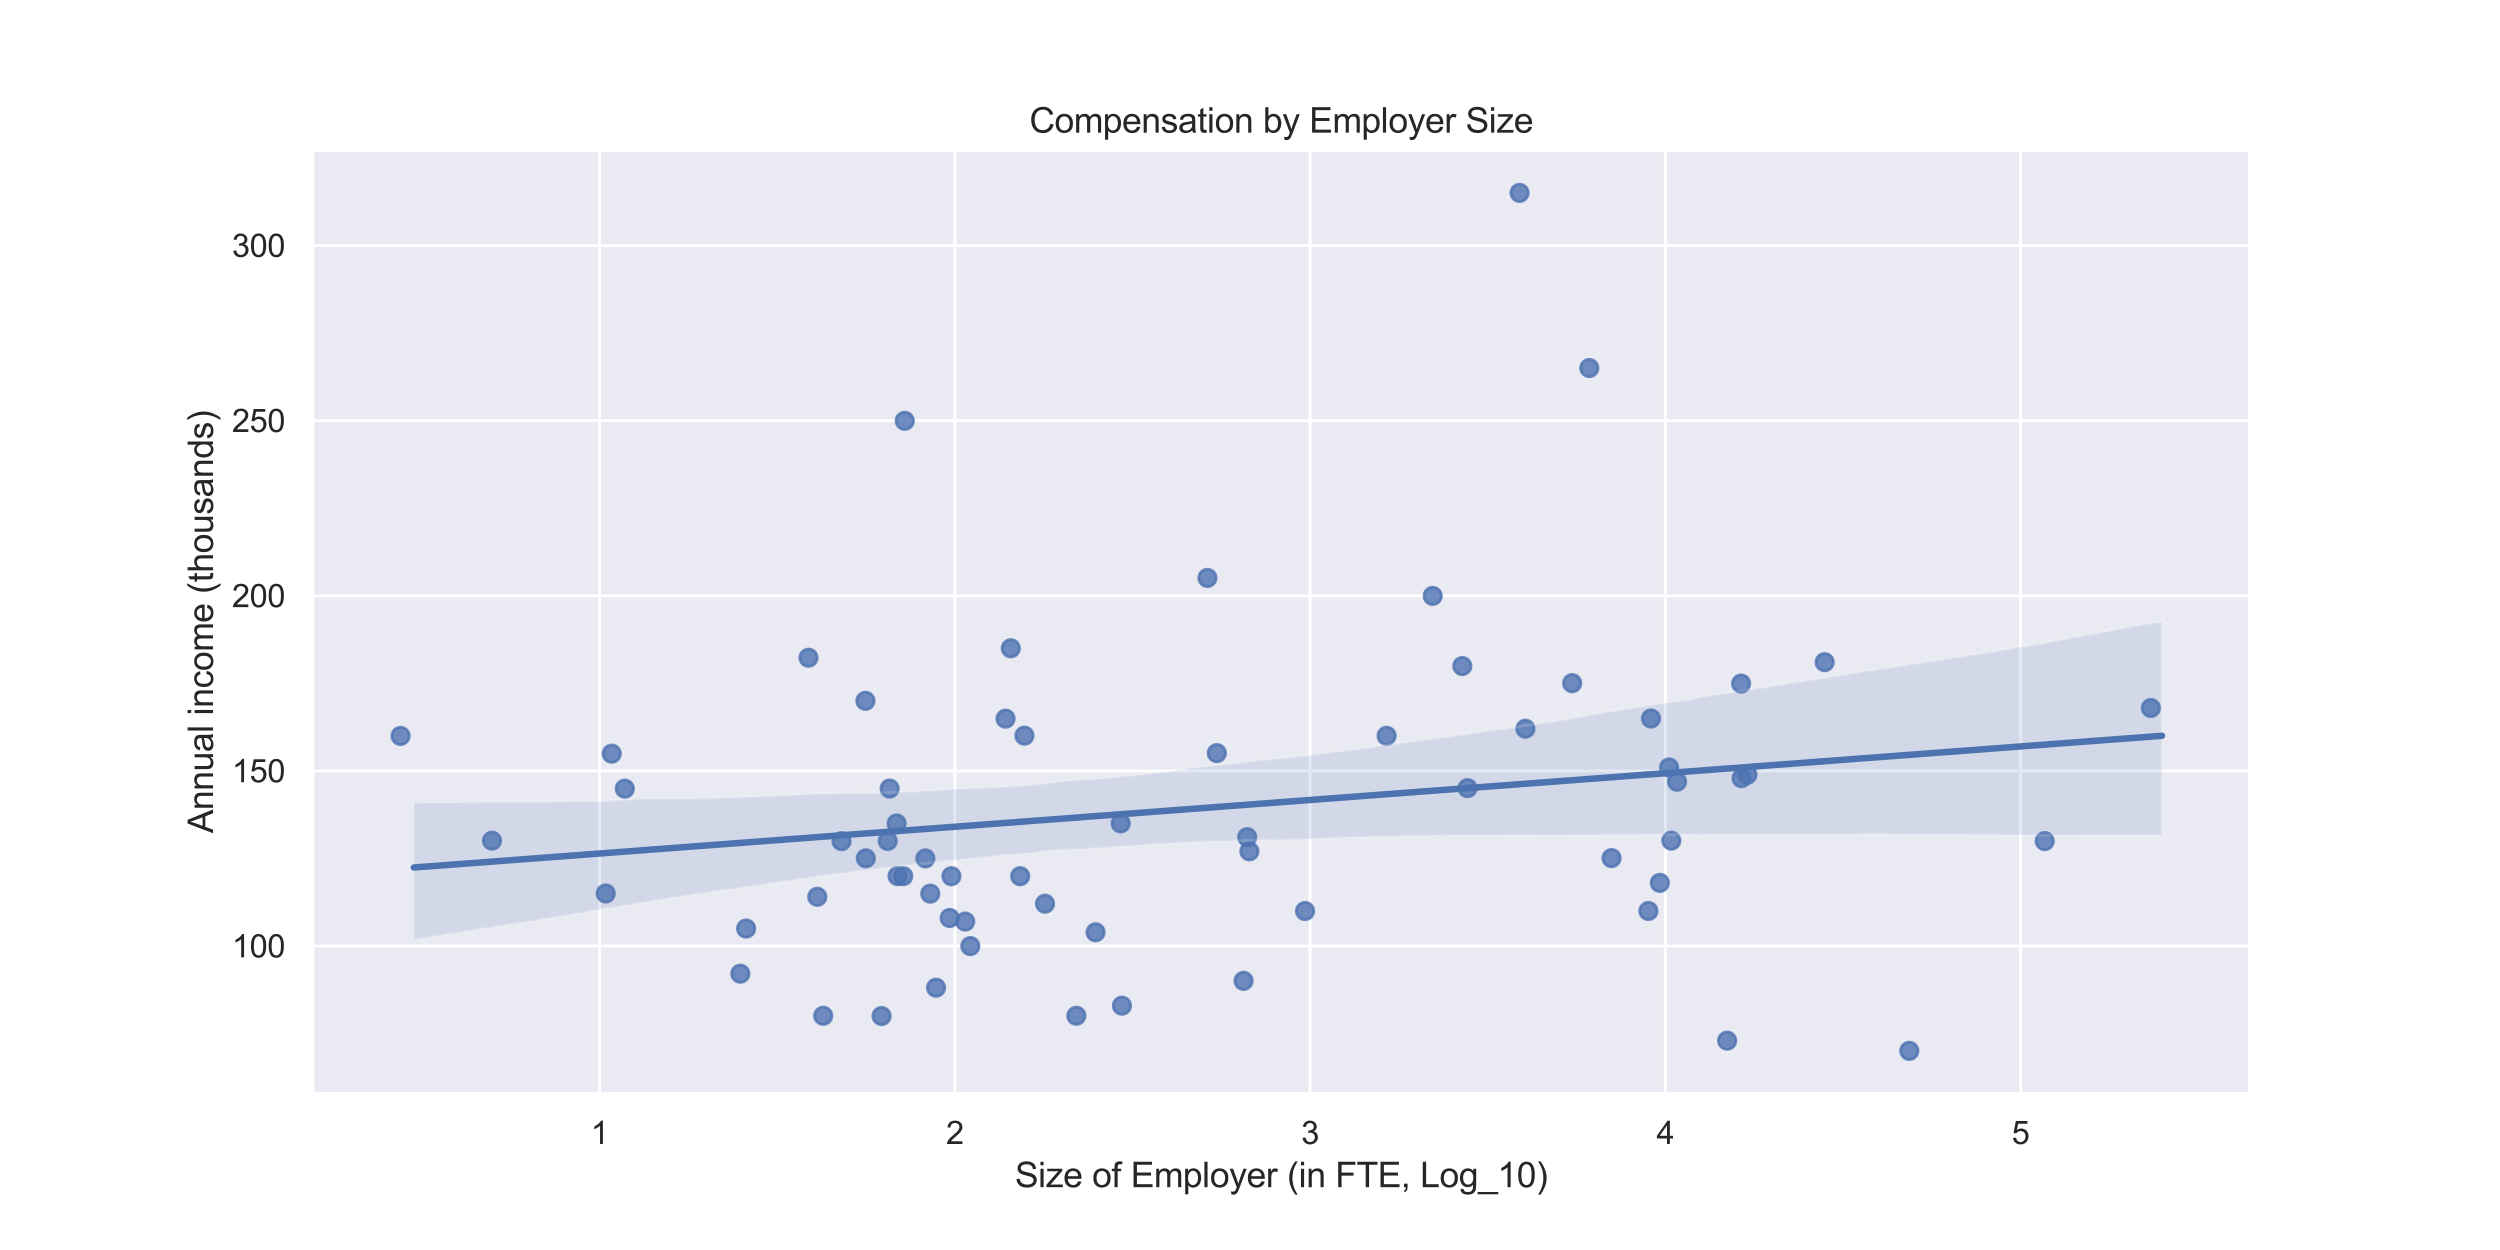 <?xml version="1.0" encoding="utf-8" standalone="no"?>
<!DOCTYPE svg PUBLIC "-//W3C//DTD SVG 1.1//EN"
  "http://www.w3.org/Graphics/SVG/1.1/DTD/svg11.dtd">
<svg height="432pt" version="1.1" viewBox="0 0 864 432" width="864pt" xmlns="http://www.w3.org/2000/svg" xmlns:xlink="http://www.w3.org/1999/xlink">
 <defs>
  <style type="text/css">*{stroke-linecap:butt;stroke-linejoin:round;}</style>
 </defs>
 <g id="figure_1">
  <g id="patch_1">
   <path d="M 0 432 
L 864 432 
L 864 0 
L 0 0 
z
" style="fill:#ffffff;"/>
  </g>
  <g id="axes_1">
   <g id="patch_2">
    <path d="M 108 378 
L 777.6 378 
L 777.6 51.84 
L 108 51.84 
z
" style="fill:#eaeaf2;"/>
   </g>
   <g id="matplotlib.axis_1">
    <g id="xtick_1">
     <g id="line2d_1">
      <path clip-path="url(#pced928912f)" d="M 207.221 378 
L 207.221 51.84 
" style="fill:none;stroke:#ffffff;stroke-linecap:round;"/>
     </g>
     <g id="text_1">
      <!-- 1 -->
      <g style="fill:#262626;" transform="translate(204.162 395.374)scale(0.11 -0.11)">
       <defs>
        <path d="M 2384 0 
L 1822 0 
L 1822 3584 
Q 1619 3391 1289 3197 
Q 959 3003 697 2906 
L 697 3450 
Q 1169 3672 1522 3987 
Q 1875 4303 2022 4600 
L 2384 4600 
L 2384 0 
z
" id="ArialMT-31" transform="scale(0.016)"/>
       </defs>
       <use xlink:href="#ArialMT-31"/>
      </g>
     </g>
    </g>
    <g id="xtick_2">
     <g id="line2d_2">
      <path clip-path="url(#pced928912f)" d="M 329.993 378 
L 329.993 51.84 
" style="fill:none;stroke:#ffffff;stroke-linecap:round;"/>
     </g>
     <g id="text_2">
      <!-- 2 -->
      <g style="fill:#262626;" transform="translate(326.934 395.374)scale(0.11 -0.11)">
       <defs>
        <path d="M 3222 541 
L 3222 0 
L 194 0 
Q 188 203 259 391 
Q 375 700 629 1000 
Q 884 1300 1366 1694 
Q 2113 2306 2375 2664 
Q 2638 3022 2638 3341 
Q 2638 3675 2398 3904 
Q 2159 4134 1775 4134 
Q 1369 4134 1125 3890 
Q 881 3647 878 3216 
L 300 3275 
Q 359 3922 746 4261 
Q 1134 4600 1788 4600 
Q 2447 4600 2831 4234 
Q 3216 3869 3216 3328 
Q 3216 3053 3103 2787 
Q 2991 2522 2730 2228 
Q 2469 1934 1863 1422 
Q 1356 997 1212 845 
Q 1069 694 975 541 
L 3222 541 
z
" id="ArialMT-32" transform="scale(0.016)"/>
       </defs>
       <use xlink:href="#ArialMT-32"/>
      </g>
     </g>
    </g>
    <g id="xtick_3">
     <g id="line2d_3">
      <path clip-path="url(#pced928912f)" d="M 452.764 378 
L 452.764 51.84 
" style="fill:none;stroke:#ffffff;stroke-linecap:round;"/>
     </g>
     <g id="text_3">
      <!-- 3 -->
      <g style="fill:#262626;" transform="translate(449.706 395.374)scale(0.11 -0.11)">
       <defs>
        <path d="M 269 1209 
L 831 1284 
Q 928 806 1161 595 
Q 1394 384 1728 384 
Q 2125 384 2398 659 
Q 2672 934 2672 1341 
Q 2672 1728 2419 1979 
Q 2166 2231 1775 2231 
Q 1616 2231 1378 2169 
L 1441 2663 
Q 1497 2656 1531 2656 
Q 1891 2656 2178 2843 
Q 2466 3031 2466 3422 
Q 2466 3731 2256 3934 
Q 2047 4138 1716 4138 
Q 1388 4138 1169 3931 
Q 950 3725 888 3313 
L 325 3413 
Q 428 3978 793 4289 
Q 1159 4600 1703 4600 
Q 2078 4600 2393 4439 
Q 2709 4278 2876 4000 
Q 3044 3722 3044 3409 
Q 3044 3113 2884 2869 
Q 2725 2625 2413 2481 
Q 2819 2388 3044 2092 
Q 3269 1797 3269 1353 
Q 3269 753 2831 336 
Q 2394 -81 1725 -81 
Q 1122 -81 723 278 
Q 325 638 269 1209 
z
" id="ArialMT-33" transform="scale(0.016)"/>
       </defs>
       <use xlink:href="#ArialMT-33"/>
      </g>
     </g>
    </g>
    <g id="xtick_4">
     <g id="line2d_4">
      <path clip-path="url(#pced928912f)" d="M 575.536 378 
L 575.536 51.84 
" style="fill:none;stroke:#ffffff;stroke-linecap:round;"/>
     </g>
     <g id="text_4">
      <!-- 4 -->
      <g style="fill:#262626;" transform="translate(572.478 395.374)scale(0.11 -0.11)">
       <defs>
        <path d="M 2069 0 
L 2069 1097 
L 81 1097 
L 81 1613 
L 2172 4581 
L 2631 4581 
L 2631 1613 
L 3250 1613 
L 3250 1097 
L 2631 1097 
L 2631 0 
L 2069 0 
z
M 2069 1613 
L 2069 3678 
L 634 1613 
L 2069 1613 
z
" id="ArialMT-34" transform="scale(0.016)"/>
       </defs>
       <use xlink:href="#ArialMT-34"/>
      </g>
     </g>
    </g>
    <g id="xtick_5">
     <g id="line2d_5">
      <path clip-path="url(#pced928912f)" d="M 698.308 378 
L 698.308 51.84 
" style="fill:none;stroke:#ffffff;stroke-linecap:round;"/>
     </g>
     <g id="text_5">
      <!-- 5 -->
      <g style="fill:#262626;" transform="translate(695.249 395.374)scale(0.11 -0.11)">
       <defs>
        <path d="M 266 1200 
L 856 1250 
Q 922 819 1161 601 
Q 1400 384 1738 384 
Q 2144 384 2425 690 
Q 2706 997 2706 1503 
Q 2706 1984 2436 2262 
Q 2166 2541 1728 2541 
Q 1456 2541 1237 2417 
Q 1019 2294 894 2097 
L 366 2166 
L 809 4519 
L 3088 4519 
L 3088 3981 
L 1259 3981 
L 1013 2750 
Q 1425 3038 1878 3038 
Q 2478 3038 2890 2622 
Q 3303 2206 3303 1553 
Q 3303 931 2941 478 
Q 2500 -78 1738 -78 
Q 1113 -78 717 272 
Q 322 622 266 1200 
z
" id="ArialMT-35" transform="scale(0.016)"/>
       </defs>
       <use xlink:href="#ArialMT-35"/>
      </g>
     </g>
    </g>
    <g id="text_6">
     <!-- Size of Employer (in FTE, Log_10) -->
     <g style="fill:#262626;" transform="translate(350.767 410.295)scale(0.12 -0.12)">
      <defs>
       <path d="M 288 1472 
L 859 1522 
Q 900 1178 1048 958 
Q 1197 738 1509 602 
Q 1822 466 2213 466 
Q 2559 466 2825 569 
Q 3091 672 3220 851 
Q 3350 1031 3350 1244 
Q 3350 1459 3225 1620 
Q 3100 1781 2813 1891 
Q 2628 1963 1997 2114 
Q 1366 2266 1113 2400 
Q 784 2572 623 2826 
Q 463 3081 463 3397 
Q 463 3744 659 4045 
Q 856 4347 1234 4503 
Q 1613 4659 2075 4659 
Q 2584 4659 2973 4495 
Q 3363 4331 3572 4012 
Q 3781 3694 3797 3291 
L 3216 3247 
Q 3169 3681 2898 3903 
Q 2628 4125 2100 4125 
Q 1550 4125 1298 3923 
Q 1047 3722 1047 3438 
Q 1047 3191 1225 3031 
Q 1400 2872 2139 2705 
Q 2878 2538 3153 2413 
Q 3553 2228 3743 1945 
Q 3934 1663 3934 1294 
Q 3934 928 3725 604 
Q 3516 281 3123 101 
Q 2731 -78 2241 -78 
Q 1619 -78 1198 103 
Q 778 284 539 648 
Q 300 1013 288 1472 
z
" id="ArialMT-53" transform="scale(0.016)"/>
       <path d="M 425 3934 
L 425 4581 
L 988 4581 
L 988 3934 
L 425 3934 
z
M 425 0 
L 425 3319 
L 988 3319 
L 988 0 
L 425 0 
z
" id="ArialMT-69" transform="scale(0.016)"/>
       <path d="M 125 0 
L 125 456 
L 2238 2881 
Q 1878 2863 1603 2863 
L 250 2863 
L 250 3319 
L 2963 3319 
L 2963 2947 
L 1166 841 
L 819 456 
Q 1197 484 1528 484 
L 3063 484 
L 3063 0 
L 125 0 
z
" id="ArialMT-7a" transform="scale(0.016)"/>
       <path d="M 2694 1069 
L 3275 997 
Q 3138 488 2766 206 
Q 2394 -75 1816 -75 
Q 1088 -75 661 373 
Q 234 822 234 1631 
Q 234 2469 665 2931 
Q 1097 3394 1784 3394 
Q 2450 3394 2872 2941 
Q 3294 2488 3294 1666 
Q 3294 1616 3291 1516 
L 816 1516 
Q 847 969 1125 678 
Q 1403 388 1819 388 
Q 2128 388 2347 550 
Q 2566 713 2694 1069 
z
M 847 1978 
L 2700 1978 
Q 2663 2397 2488 2606 
Q 2219 2931 1791 2931 
Q 1403 2931 1139 2672 
Q 875 2413 847 1978 
z
" id="ArialMT-65" transform="scale(0.016)"/>
       <path id="ArialMT-20" transform="scale(0.016)"/>
       <path d="M 213 1659 
Q 213 2581 725 3025 
Q 1153 3394 1769 3394 
Q 2453 3394 2887 2945 
Q 3322 2497 3322 1706 
Q 3322 1066 3130 698 
Q 2938 331 2570 128 
Q 2203 -75 1769 -75 
Q 1072 -75 642 372 
Q 213 819 213 1659 
z
M 791 1659 
Q 791 1022 1069 705 
Q 1347 388 1769 388 
Q 2188 388 2466 706 
Q 2744 1025 2744 1678 
Q 2744 2294 2464 2611 
Q 2184 2928 1769 2928 
Q 1347 2928 1069 2612 
Q 791 2297 791 1659 
z
" id="ArialMT-6f" transform="scale(0.016)"/>
       <path d="M 556 0 
L 556 2881 
L 59 2881 
L 59 3319 
L 556 3319 
L 556 3672 
Q 556 4006 616 4169 
Q 697 4388 901 4523 
Q 1106 4659 1475 4659 
Q 1713 4659 2000 4603 
L 1916 4113 
Q 1741 4144 1584 4144 
Q 1328 4144 1222 4034 
Q 1116 3925 1116 3625 
L 1116 3319 
L 1763 3319 
L 1763 2881 
L 1116 2881 
L 1116 0 
L 556 0 
z
" id="ArialMT-66" transform="scale(0.016)"/>
       <path d="M 506 0 
L 506 4581 
L 3819 4581 
L 3819 4041 
L 1113 4041 
L 1113 2638 
L 3647 2638 
L 3647 2100 
L 1113 2100 
L 1113 541 
L 3925 541 
L 3925 0 
L 506 0 
z
" id="ArialMT-45" transform="scale(0.016)"/>
       <path d="M 422 0 
L 422 3319 
L 925 3319 
L 925 2853 
Q 1081 3097 1340 3245 
Q 1600 3394 1931 3394 
Q 2300 3394 2536 3241 
Q 2772 3088 2869 2813 
Q 3263 3394 3894 3394 
Q 4388 3394 4653 3120 
Q 4919 2847 4919 2278 
L 4919 0 
L 4359 0 
L 4359 2091 
Q 4359 2428 4304 2576 
Q 4250 2725 4106 2815 
Q 3963 2906 3769 2906 
Q 3419 2906 3187 2673 
Q 2956 2441 2956 1928 
L 2956 0 
L 2394 0 
L 2394 2156 
Q 2394 2531 2256 2718 
Q 2119 2906 1806 2906 
Q 1569 2906 1367 2781 
Q 1166 2656 1075 2415 
Q 984 2175 984 1722 
L 984 0 
L 422 0 
z
" id="ArialMT-6d" transform="scale(0.016)"/>
       <path d="M 422 -1272 
L 422 3319 
L 934 3319 
L 934 2888 
Q 1116 3141 1344 3267 
Q 1572 3394 1897 3394 
Q 2322 3394 2647 3175 
Q 2972 2956 3137 2557 
Q 3303 2159 3303 1684 
Q 3303 1175 3120 767 
Q 2938 359 2589 142 
Q 2241 -75 1856 -75 
Q 1575 -75 1351 44 
Q 1128 163 984 344 
L 984 -1272 
L 422 -1272 
z
M 931 1641 
Q 931 1000 1190 694 
Q 1450 388 1819 388 
Q 2194 388 2461 705 
Q 2728 1022 2728 1688 
Q 2728 2322 2467 2637 
Q 2206 2953 1844 2953 
Q 1484 2953 1207 2617 
Q 931 2281 931 1641 
z
" id="ArialMT-70" transform="scale(0.016)"/>
       <path d="M 409 0 
L 409 4581 
L 972 4581 
L 972 0 
L 409 0 
z
" id="ArialMT-6c" transform="scale(0.016)"/>
       <path d="M 397 -1278 
L 334 -750 
Q 519 -800 656 -800 
Q 844 -800 956 -737 
Q 1069 -675 1141 -563 
Q 1194 -478 1313 -144 
Q 1328 -97 1363 -6 
L 103 3319 
L 709 3319 
L 1400 1397 
Q 1534 1031 1641 628 
Q 1738 1016 1872 1384 
L 2581 3319 
L 3144 3319 
L 1881 -56 
Q 1678 -603 1566 -809 
Q 1416 -1088 1222 -1217 
Q 1028 -1347 759 -1347 
Q 597 -1347 397 -1278 
z
" id="ArialMT-79" transform="scale(0.016)"/>
       <path d="M 416 0 
L 416 3319 
L 922 3319 
L 922 2816 
Q 1116 3169 1280 3281 
Q 1444 3394 1641 3394 
Q 1925 3394 2219 3213 
L 2025 2691 
Q 1819 2813 1613 2813 
Q 1428 2813 1281 2702 
Q 1134 2591 1072 2394 
Q 978 2094 978 1738 
L 978 0 
L 416 0 
z
" id="ArialMT-72" transform="scale(0.016)"/>
       <path d="M 1497 -1347 
Q 1031 -759 709 28 
Q 388 816 388 1659 
Q 388 2403 628 3084 
Q 909 3875 1497 4659 
L 1900 4659 
Q 1522 4009 1400 3731 
Q 1209 3300 1100 2831 
Q 966 2247 966 1656 
Q 966 153 1900 -1347 
L 1497 -1347 
z
" id="ArialMT-28" transform="scale(0.016)"/>
       <path d="M 422 0 
L 422 3319 
L 928 3319 
L 928 2847 
Q 1294 3394 1984 3394 
Q 2284 3394 2536 3286 
Q 2788 3178 2913 3003 
Q 3038 2828 3088 2588 
Q 3119 2431 3119 2041 
L 3119 0 
L 2556 0 
L 2556 2019 
Q 2556 2363 2490 2533 
Q 2425 2703 2258 2804 
Q 2091 2906 1866 2906 
Q 1506 2906 1245 2678 
Q 984 2450 984 1813 
L 984 0 
L 422 0 
z
" id="ArialMT-6e" transform="scale(0.016)"/>
       <path d="M 525 0 
L 525 4581 
L 3616 4581 
L 3616 4041 
L 1131 4041 
L 1131 2622 
L 3281 2622 
L 3281 2081 
L 1131 2081 
L 1131 0 
L 525 0 
z
" id="ArialMT-46" transform="scale(0.016)"/>
       <path d="M 1659 0 
L 1659 4041 
L 150 4041 
L 150 4581 
L 3781 4581 
L 3781 4041 
L 2266 4041 
L 2266 0 
L 1659 0 
z
" id="ArialMT-54" transform="scale(0.016)"/>
       <path d="M 569 0 
L 569 641 
L 1209 641 
L 1209 0 
Q 1209 -353 1084 -570 
Q 959 -788 688 -906 
L 531 -666 
Q 709 -588 793 -436 
Q 878 -284 888 0 
L 569 0 
z
" id="ArialMT-2c" transform="scale(0.016)"/>
       <path d="M 469 0 
L 469 4581 
L 1075 4581 
L 1075 541 
L 3331 541 
L 3331 0 
L 469 0 
z
" id="ArialMT-4c" transform="scale(0.016)"/>
       <path d="M 319 -275 
L 866 -356 
Q 900 -609 1056 -725 
Q 1266 -881 1628 -881 
Q 2019 -881 2231 -725 
Q 2444 -569 2519 -288 
Q 2563 -116 2559 434 
Q 2191 0 1641 0 
Q 956 0 581 494 
Q 206 988 206 1678 
Q 206 2153 378 2554 
Q 550 2956 876 3175 
Q 1203 3394 1644 3394 
Q 2231 3394 2613 2919 
L 2613 3319 
L 3131 3319 
L 3131 450 
Q 3131 -325 2973 -648 
Q 2816 -972 2473 -1159 
Q 2131 -1347 1631 -1347 
Q 1038 -1347 672 -1080 
Q 306 -813 319 -275 
z
M 784 1719 
Q 784 1066 1043 766 
Q 1303 466 1694 466 
Q 2081 466 2343 764 
Q 2606 1063 2606 1700 
Q 2606 2309 2336 2618 
Q 2066 2928 1684 2928 
Q 1309 2928 1046 2623 
Q 784 2319 784 1719 
z
" id="ArialMT-67" transform="scale(0.016)"/>
       <path d="M -97 -1272 
L -97 -866 
L 3631 -866 
L 3631 -1272 
L -97 -1272 
z
" id="ArialMT-5f" transform="scale(0.016)"/>
       <path d="M 266 2259 
Q 266 3072 433 3567 
Q 600 4063 929 4331 
Q 1259 4600 1759 4600 
Q 2128 4600 2406 4451 
Q 2684 4303 2865 4023 
Q 3047 3744 3150 3342 
Q 3253 2941 3253 2259 
Q 3253 1453 3087 958 
Q 2922 463 2592 192 
Q 2263 -78 1759 -78 
Q 1097 -78 719 397 
Q 266 969 266 2259 
z
M 844 2259 
Q 844 1131 1108 757 
Q 1372 384 1759 384 
Q 2147 384 2411 759 
Q 2675 1134 2675 2259 
Q 2675 3391 2411 3762 
Q 2147 4134 1753 4134 
Q 1366 4134 1134 3806 
Q 844 3388 844 2259 
z
" id="ArialMT-30" transform="scale(0.016)"/>
       <path d="M 791 -1347 
L 388 -1347 
Q 1322 153 1322 1656 
Q 1322 2244 1188 2822 
Q 1081 3291 891 3722 
Q 769 4003 388 4659 
L 791 4659 
Q 1378 3875 1659 3084 
Q 1900 2403 1900 1659 
Q 1900 816 1576 28 
Q 1253 -759 791 -1347 
z
" id="ArialMT-29" transform="scale(0.016)"/>
      </defs>
      <use xlink:href="#ArialMT-53"/>
      <use x="66.699" xlink:href="#ArialMT-69"/>
      <use x="88.916" xlink:href="#ArialMT-7a"/>
      <use x="138.916" xlink:href="#ArialMT-65"/>
      <use x="194.531" xlink:href="#ArialMT-20"/>
      <use x="222.314" xlink:href="#ArialMT-6f"/>
      <use x="277.93" xlink:href="#ArialMT-66"/>
      <use x="305.713" xlink:href="#ArialMT-20"/>
      <use x="333.496" xlink:href="#ArialMT-45"/>
      <use x="400.195" xlink:href="#ArialMT-6d"/>
      <use x="483.496" xlink:href="#ArialMT-70"/>
      <use x="539.111" xlink:href="#ArialMT-6c"/>
      <use x="561.328" xlink:href="#ArialMT-6f"/>
      <use x="616.943" xlink:href="#ArialMT-79"/>
      <use x="666.943" xlink:href="#ArialMT-65"/>
      <use x="722.559" xlink:href="#ArialMT-72"/>
      <use x="755.859" xlink:href="#ArialMT-20"/>
      <use x="783.643" xlink:href="#ArialMT-28"/>
      <use x="816.943" xlink:href="#ArialMT-69"/>
      <use x="839.16" xlink:href="#ArialMT-6e"/>
      <use x="894.775" xlink:href="#ArialMT-20"/>
      <use x="922.559" xlink:href="#ArialMT-46"/>
      <use x="983.643" xlink:href="#ArialMT-54"/>
      <use x="1044.727" xlink:href="#ArialMT-45"/>
      <use x="1111.426" xlink:href="#ArialMT-2c"/>
      <use x="1139.209" xlink:href="#ArialMT-20"/>
      <use x="1166.992" xlink:href="#ArialMT-4c"/>
      <use x="1222.607" xlink:href="#ArialMT-6f"/>
      <use x="1278.223" xlink:href="#ArialMT-67"/>
      <use x="1333.838" xlink:href="#ArialMT-5f"/>
      <use x="1389.453" xlink:href="#ArialMT-31"/>
      <use x="1445.068" xlink:href="#ArialMT-30"/>
      <use x="1500.684" xlink:href="#ArialMT-29"/>
     </g>
    </g>
   </g>
   <g id="matplotlib.axis_2">
    <g id="ytick_1">
     <g id="line2d_6">
      <path clip-path="url(#pced928912f)" d="M 108 326.943 
L 777.6 326.943 
" style="fill:none;stroke:#ffffff;stroke-linecap:round;"/>
     </g>
     <g id="text_7">
      <!-- 100 -->
      <g style="fill:#262626;" transform="translate(80.149 330.88)scale(0.11 -0.11)">
       <use xlink:href="#ArialMT-31"/>
       <use x="55.615" xlink:href="#ArialMT-30"/>
       <use x="111.23" xlink:href="#ArialMT-30"/>
      </g>
     </g>
    </g>
    <g id="ytick_2">
     <g id="line2d_7">
      <path clip-path="url(#pced928912f)" d="M 108 266.419 
L 777.6 266.419 
" style="fill:none;stroke:#ffffff;stroke-linecap:round;"/>
     </g>
     <g id="text_8">
      <!-- 150 -->
      <g style="fill:#262626;" transform="translate(80.149 270.356)scale(0.11 -0.11)">
       <use xlink:href="#ArialMT-31"/>
       <use x="55.615" xlink:href="#ArialMT-35"/>
       <use x="111.23" xlink:href="#ArialMT-30"/>
      </g>
     </g>
    </g>
    <g id="ytick_3">
     <g id="line2d_8">
      <path clip-path="url(#pced928912f)" d="M 108 205.895 
L 777.6 205.895 
" style="fill:none;stroke:#ffffff;stroke-linecap:round;"/>
     </g>
     <g id="text_9">
      <!-- 200 -->
      <g style="fill:#262626;" transform="translate(80.149 209.832)scale(0.11 -0.11)">
       <use xlink:href="#ArialMT-32"/>
       <use x="55.615" xlink:href="#ArialMT-30"/>
       <use x="111.23" xlink:href="#ArialMT-30"/>
      </g>
     </g>
    </g>
    <g id="ytick_4">
     <g id="line2d_9">
      <path clip-path="url(#pced928912f)" d="M 108 145.371 
L 777.6 145.371 
" style="fill:none;stroke:#ffffff;stroke-linecap:round;"/>
     </g>
     <g id="text_10">
      <!-- 250 -->
      <g style="fill:#262626;" transform="translate(80.149 149.307)scale(0.11 -0.11)">
       <use xlink:href="#ArialMT-32"/>
       <use x="55.615" xlink:href="#ArialMT-35"/>
       <use x="111.23" xlink:href="#ArialMT-30"/>
      </g>
     </g>
    </g>
    <g id="ytick_5">
     <g id="line2d_10">
      <path clip-path="url(#pced928912f)" d="M 108 84.846 
L 777.6 84.846 
" style="fill:none;stroke:#ffffff;stroke-linecap:round;"/>
     </g>
     <g id="text_11">
      <!-- 300 -->
      <g style="fill:#262626;" transform="translate(80.149 88.783)scale(0.11 -0.11)">
       <use xlink:href="#ArialMT-33"/>
       <use x="55.615" xlink:href="#ArialMT-30"/>
       <use x="111.23" xlink:href="#ArialMT-30"/>
      </g>
     </g>
    </g>
    <g id="text_12">
     <!-- Annual income (thousands) -->
     <g style="fill:#262626;" transform="translate(73.623 287.958)rotate(-90)scale(0.12 -0.12)">
      <defs>
       <path d="M -9 0 
L 1750 4581 
L 2403 4581 
L 4278 0 
L 3588 0 
L 3053 1388 
L 1138 1388 
L 634 0 
L -9 0 
z
M 1313 1881 
L 2866 1881 
L 2388 3150 
Q 2169 3728 2063 4100 
Q 1975 3659 1816 3225 
L 1313 1881 
z
" id="ArialMT-41" transform="scale(0.016)"/>
       <path d="M 2597 0 
L 2597 488 
Q 2209 -75 1544 -75 
Q 1250 -75 995 37 
Q 741 150 617 320 
Q 494 491 444 738 
Q 409 903 409 1263 
L 409 3319 
L 972 3319 
L 972 1478 
Q 972 1038 1006 884 
Q 1059 663 1231 536 
Q 1403 409 1656 409 
Q 1909 409 2131 539 
Q 2353 669 2445 892 
Q 2538 1116 2538 1541 
L 2538 3319 
L 3100 3319 
L 3100 0 
L 2597 0 
z
" id="ArialMT-75" transform="scale(0.016)"/>
       <path d="M 2588 409 
Q 2275 144 1986 34 
Q 1697 -75 1366 -75 
Q 819 -75 525 192 
Q 231 459 231 875 
Q 231 1119 342 1320 
Q 453 1522 633 1644 
Q 813 1766 1038 1828 
Q 1203 1872 1538 1913 
Q 2219 1994 2541 2106 
Q 2544 2222 2544 2253 
Q 2544 2597 2384 2738 
Q 2169 2928 1744 2928 
Q 1347 2928 1158 2789 
Q 969 2650 878 2297 
L 328 2372 
Q 403 2725 575 2942 
Q 747 3159 1072 3276 
Q 1397 3394 1825 3394 
Q 2250 3394 2515 3294 
Q 2781 3194 2906 3042 
Q 3031 2891 3081 2659 
Q 3109 2516 3109 2141 
L 3109 1391 
Q 3109 606 3145 398 
Q 3181 191 3288 0 
L 2700 0 
Q 2613 175 2588 409 
z
M 2541 1666 
Q 2234 1541 1622 1453 
Q 1275 1403 1131 1340 
Q 988 1278 909 1158 
Q 831 1038 831 891 
Q 831 666 1001 516 
Q 1172 366 1500 366 
Q 1825 366 2078 508 
Q 2331 650 2450 897 
Q 2541 1088 2541 1459 
L 2541 1666 
z
" id="ArialMT-61" transform="scale(0.016)"/>
       <path d="M 2588 1216 
L 3141 1144 
Q 3050 572 2676 248 
Q 2303 -75 1759 -75 
Q 1078 -75 664 370 
Q 250 816 250 1647 
Q 250 2184 428 2587 
Q 606 2991 970 3192 
Q 1334 3394 1763 3394 
Q 2303 3394 2647 3120 
Q 2991 2847 3088 2344 
L 2541 2259 
Q 2463 2594 2264 2762 
Q 2066 2931 1784 2931 
Q 1359 2931 1093 2626 
Q 828 2322 828 1663 
Q 828 994 1084 691 
Q 1341 388 1753 388 
Q 2084 388 2306 591 
Q 2528 794 2588 1216 
z
" id="ArialMT-63" transform="scale(0.016)"/>
       <path d="M 1650 503 
L 1731 6 
Q 1494 -44 1306 -44 
Q 1000 -44 831 53 
Q 663 150 594 308 
Q 525 466 525 972 
L 525 2881 
L 113 2881 
L 113 3319 
L 525 3319 
L 525 4141 
L 1084 4478 
L 1084 3319 
L 1650 3319 
L 1650 2881 
L 1084 2881 
L 1084 941 
Q 1084 700 1114 631 
Q 1144 563 1211 522 
Q 1278 481 1403 481 
Q 1497 481 1650 503 
z
" id="ArialMT-74" transform="scale(0.016)"/>
       <path d="M 422 0 
L 422 4581 
L 984 4581 
L 984 2938 
Q 1378 3394 1978 3394 
Q 2347 3394 2619 3248 
Q 2891 3103 3008 2847 
Q 3125 2591 3125 2103 
L 3125 0 
L 2563 0 
L 2563 2103 
Q 2563 2525 2380 2717 
Q 2197 2909 1863 2909 
Q 1613 2909 1392 2779 
Q 1172 2650 1078 2428 
Q 984 2206 984 1816 
L 984 0 
L 422 0 
z
" id="ArialMT-68" transform="scale(0.016)"/>
       <path d="M 197 991 
L 753 1078 
Q 800 744 1014 566 
Q 1228 388 1613 388 
Q 2000 388 2187 545 
Q 2375 703 2375 916 
Q 2375 1106 2209 1216 
Q 2094 1291 1634 1406 
Q 1016 1563 777 1677 
Q 538 1791 414 1992 
Q 291 2194 291 2438 
Q 291 2659 392 2848 
Q 494 3038 669 3163 
Q 800 3259 1026 3326 
Q 1253 3394 1513 3394 
Q 1903 3394 2198 3281 
Q 2494 3169 2634 2976 
Q 2775 2784 2828 2463 
L 2278 2388 
Q 2241 2644 2061 2787 
Q 1881 2931 1553 2931 
Q 1166 2931 1000 2803 
Q 834 2675 834 2503 
Q 834 2394 903 2306 
Q 972 2216 1119 2156 
Q 1203 2125 1616 2013 
Q 2213 1853 2448 1751 
Q 2684 1650 2818 1456 
Q 2953 1263 2953 975 
Q 2953 694 2789 445 
Q 2625 197 2315 61 
Q 2006 -75 1616 -75 
Q 969 -75 630 194 
Q 291 463 197 991 
z
" id="ArialMT-73" transform="scale(0.016)"/>
       <path d="M 2575 0 
L 2575 419 
Q 2259 -75 1647 -75 
Q 1250 -75 917 144 
Q 584 363 401 755 
Q 219 1147 219 1656 
Q 219 2153 384 2558 
Q 550 2963 881 3178 
Q 1213 3394 1622 3394 
Q 1922 3394 2156 3267 
Q 2391 3141 2538 2938 
L 2538 4581 
L 3097 4581 
L 3097 0 
L 2575 0 
z
M 797 1656 
Q 797 1019 1065 703 
Q 1334 388 1700 388 
Q 2069 388 2326 689 
Q 2584 991 2584 1609 
Q 2584 2291 2321 2609 
Q 2059 2928 1675 2928 
Q 1300 2928 1048 2622 
Q 797 2316 797 1656 
z
" id="ArialMT-64" transform="scale(0.016)"/>
      </defs>
      <use xlink:href="#ArialMT-41"/>
      <use x="66.699" xlink:href="#ArialMT-6e"/>
      <use x="122.314" xlink:href="#ArialMT-6e"/>
      <use x="177.93" xlink:href="#ArialMT-75"/>
      <use x="233.545" xlink:href="#ArialMT-61"/>
      <use x="289.16" xlink:href="#ArialMT-6c"/>
      <use x="311.377" xlink:href="#ArialMT-20"/>
      <use x="339.16" xlink:href="#ArialMT-69"/>
      <use x="361.377" xlink:href="#ArialMT-6e"/>
      <use x="416.992" xlink:href="#ArialMT-63"/>
      <use x="466.992" xlink:href="#ArialMT-6f"/>
      <use x="522.607" xlink:href="#ArialMT-6d"/>
      <use x="605.908" xlink:href="#ArialMT-65"/>
      <use x="661.523" xlink:href="#ArialMT-20"/>
      <use x="689.307" xlink:href="#ArialMT-28"/>
      <use x="722.607" xlink:href="#ArialMT-74"/>
      <use x="750.391" xlink:href="#ArialMT-68"/>
      <use x="806.006" xlink:href="#ArialMT-6f"/>
      <use x="861.621" xlink:href="#ArialMT-75"/>
      <use x="917.236" xlink:href="#ArialMT-73"/>
      <use x="967.236" xlink:href="#ArialMT-61"/>
      <use x="1022.852" xlink:href="#ArialMT-6e"/>
      <use x="1078.467" xlink:href="#ArialMT-64"/>
      <use x="1134.082" xlink:href="#ArialMT-73"/>
      <use x="1184.082" xlink:href="#ArialMT-29"/>
     </g>
    </g>
   </g>
   <g id="PathCollection_1">
    <defs>
     <path d="M 0 3 
C 0.796 3 1.559 2.684 2.121 2.121 
C 2.684 1.559 3 0.796 3 0 
C 3 -0.796 2.684 -1.559 2.121 -2.121 
C 1.559 -2.684 0.796 -3 0 -3 
C -0.796 -3 -1.559 -2.684 -2.121 -2.121 
C -2.684 -1.559 -3 -0.796 -3 0 
C -3 0.796 -2.684 1.559 -2.121 2.121 
C -1.559 2.684 -0.796 3 0 3 
z
" id="m2ab2d56107" style="stroke:#4c72b0;stroke-opacity:0.8;"/>
    </defs>
    <g clip-path="url(#pced928912f)">
     <use style="fill:#4c72b0;fill-opacity:0.8;stroke:#4c72b0;stroke-opacity:0.8;" x="306.798" xlink:href="#m2ab2d56107" y="290.643"/>
     <use style="fill:#4c72b0;fill-opacity:0.8;stroke:#4c72b0;stroke-opacity:0.8;" x="328.814" xlink:href="#m2ab2d56107" y="302.817"/>
     <use style="fill:#4c72b0;fill-opacity:0.8;stroke:#4c72b0;stroke-opacity:0.8;" x="603.911" xlink:href="#m2ab2d56107" y="267.747"/>
     <use style="fill:#4c72b0;fill-opacity:0.8;stroke:#4c72b0;stroke-opacity:0.8;" x="321.5" xlink:href="#m2ab2d56107" y="308.843"/>
     <use style="fill:#4c72b0;fill-opacity:0.8;stroke:#4c72b0;stroke-opacity:0.8;" x="420.532" xlink:href="#m2ab2d56107" y="260.282"/>
     <use style="fill:#4c72b0;fill-opacity:0.8;stroke:#4c72b0;stroke-opacity:0.8;" x="706.659" xlink:href="#m2ab2d56107" y="290.681"/>
     <use style="fill:#4c72b0;fill-opacity:0.8;stroke:#4c72b0;stroke-opacity:0.8;" x="431.021" xlink:href="#m2ab2d56107" y="289.317"/>
     <use style="fill:#4c72b0;fill-opacity:0.8;stroke:#4c72b0;stroke-opacity:0.8;" x="505.369" xlink:href="#m2ab2d56107" y="230.191"/>
     <use style="fill:#4c72b0;fill-opacity:0.8;stroke:#4c72b0;stroke-opacity:0.8;" x="347.52" xlink:href="#m2ab2d56107" y="248.368"/>
     <use style="fill:#4c72b0;fill-opacity:0.8;stroke:#4c72b0;stroke-opacity:0.8;" x="361.16" xlink:href="#m2ab2d56107" y="312.312"/>
     <use style="fill:#4c72b0;fill-opacity:0.8;stroke:#4c72b0;stroke-opacity:0.8;" x="527.188" xlink:href="#m2ab2d56107" y="251.841"/>
     <use style="fill:#4c72b0;fill-opacity:0.8;stroke:#4c72b0;stroke-opacity:0.8;" x="549.258" xlink:href="#m2ab2d56107" y="127.189"/>
     <use style="fill:#4c72b0;fill-opacity:0.8;stroke:#4c72b0;stroke-opacity:0.8;" x="312.157" xlink:href="#m2ab2d56107" y="302.802"/>
     <use style="fill:#4c72b0;fill-opacity:0.8;stroke:#4c72b0;stroke-opacity:0.8;" x="659.854" xlink:href="#m2ab2d56107" y="363.175"/>
     <use style="fill:#4c72b0;fill-opacity:0.8;stroke:#4c72b0;stroke-opacity:0.8;" x="570.586" xlink:href="#m2ab2d56107" y="248.313"/>
     <use style="fill:#4c72b0;fill-opacity:0.8;stroke:#4c72b0;stroke-opacity:0.8;" x="525.16" xlink:href="#m2ab2d56107" y="66.665"/>
     <use style="fill:#4c72b0;fill-opacity:0.8;stroke:#4c72b0;stroke-opacity:0.8;" x="255.858" xlink:href="#m2ab2d56107" y="336.508"/>
     <use style="fill:#4c72b0;fill-opacity:0.8;stroke:#4c72b0;stroke-opacity:0.8;" x="601.88" xlink:href="#m2ab2d56107" y="268.934"/>
     <use style="fill:#4c72b0;fill-opacity:0.8;stroke:#4c72b0;stroke-opacity:0.8;" x="323.501" xlink:href="#m2ab2d56107" y="341.35"/>
     <use style="fill:#4c72b0;fill-opacity:0.8;stroke:#4c72b0;stroke-opacity:0.8;" x="333.577" xlink:href="#m2ab2d56107" y="318.498"/>
     <use style="fill:#4c72b0;fill-opacity:0.8;stroke:#4c72b0;stroke-opacity:0.8;" x="387.747" xlink:href="#m2ab2d56107" y="347.553"/>
     <use style="fill:#4c72b0;fill-opacity:0.8;stroke:#4c72b0;stroke-opacity:0.8;" x="429.78" xlink:href="#m2ab2d56107" y="338.98"/>
     <use style="fill:#4c72b0;fill-opacity:0.8;stroke:#4c72b0;stroke-opacity:0.8;" x="284.498" xlink:href="#m2ab2d56107" y="351.054"/>
     <use style="fill:#4c72b0;fill-opacity:0.8;stroke:#4c72b0;stroke-opacity:0.8;" x="354.044" xlink:href="#m2ab2d56107" y="254.237"/>
     <use style="fill:#4c72b0;fill-opacity:0.8;stroke:#4c72b0;stroke-opacity:0.8;" x="170.04" xlink:href="#m2ab2d56107" y="290.543"/>
     <use style="fill:#4c72b0;fill-opacity:0.8;stroke:#4c72b0;stroke-opacity:0.8;" x="211.414" xlink:href="#m2ab2d56107" y="260.468"/>
     <use style="fill:#4c72b0;fill-opacity:0.8;stroke:#4c72b0;stroke-opacity:0.8;" x="299.228" xlink:href="#m2ab2d56107" y="296.634"/>
     <use style="fill:#4c72b0;fill-opacity:0.8;stroke:#4c72b0;stroke-opacity:0.8;" x="371.981" xlink:href="#m2ab2d56107" y="351.05"/>
     <use style="fill:#4c72b0;fill-opacity:0.8;stroke:#4c72b0;stroke-opacity:0.8;" x="279.411" xlink:href="#m2ab2d56107" y="227.306"/>
     <use style="fill:#4c72b0;fill-opacity:0.8;stroke:#4c72b0;stroke-opacity:0.8;" x="577.606" xlink:href="#m2ab2d56107" y="290.519"/>
     <use style="fill:#4c72b0;fill-opacity:0.8;stroke:#4c72b0;stroke-opacity:0.8;" x="543.34" xlink:href="#m2ab2d56107" y="236.093"/>
     <use style="fill:#4c72b0;fill-opacity:0.8;stroke:#4c72b0;stroke-opacity:0.8;" x="556.95" xlink:href="#m2ab2d56107" y="296.562"/>
     <use style="fill:#4c72b0;fill-opacity:0.8;stroke:#4c72b0;stroke-opacity:0.8;" x="417.298" xlink:href="#m2ab2d56107" y="199.727"/>
     <use style="fill:#4c72b0;fill-opacity:0.8;stroke:#4c72b0;stroke-opacity:0.8;" x="335.345" xlink:href="#m2ab2d56107" y="326.968"/>
     <use style="fill:#4c72b0;fill-opacity:0.8;stroke:#4c72b0;stroke-opacity:0.8;" x="479.211" xlink:href="#m2ab2d56107" y="254.284"/>
     <use style="fill:#4c72b0;fill-opacity:0.8;stroke:#4c72b0;stroke-opacity:0.8;" x="209.339" xlink:href="#m2ab2d56107" y="308.787"/>
     <use style="fill:#4c72b0;fill-opacity:0.8;stroke:#4c72b0;stroke-opacity:0.8;" x="282.454" xlink:href="#m2ab2d56107" y="309.94"/>
     <use style="fill:#4c72b0;fill-opacity:0.8;stroke:#4c72b0;stroke-opacity:0.8;" x="630.599" xlink:href="#m2ab2d56107" y="228.848"/>
     <use style="fill:#4c72b0;fill-opacity:0.8;stroke:#4c72b0;stroke-opacity:0.8;" x="257.863" xlink:href="#m2ab2d56107" y="320.912"/>
     <use style="fill:#4c72b0;fill-opacity:0.8;stroke:#4c72b0;stroke-opacity:0.8;" x="431.791" xlink:href="#m2ab2d56107" y="294.217"/>
     <use style="fill:#4c72b0;fill-opacity:0.8;stroke:#4c72b0;stroke-opacity:0.8;" x="312.685" xlink:href="#m2ab2d56107" y="145.444"/>
     <use style="fill:#4c72b0;fill-opacity:0.8;stroke:#4c72b0;stroke-opacity:0.8;" x="309.873" xlink:href="#m2ab2d56107" y="284.592"/>
     <use style="fill:#4c72b0;fill-opacity:0.8;stroke:#4c72b0;stroke-opacity:0.8;" x="387.304" xlink:href="#m2ab2d56107" y="284.576"/>
     <use style="fill:#4c72b0;fill-opacity:0.8;stroke:#4c72b0;stroke-opacity:0.8;" x="349.331" xlink:href="#m2ab2d56107" y="224.05"/>
     <use style="fill:#4c72b0;fill-opacity:0.8;stroke:#4c72b0;stroke-opacity:0.8;" x="576.843" xlink:href="#m2ab2d56107" y="265.238"/>
     <use style="fill:#4c72b0;fill-opacity:0.8;stroke:#4c72b0;stroke-opacity:0.8;" x="352.572" xlink:href="#m2ab2d56107" y="302.808"/>
     <use style="fill:#4c72b0;fill-opacity:0.8;stroke:#4c72b0;stroke-opacity:0.8;" x="138.436" xlink:href="#m2ab2d56107" y="254.333"/>
     <use style="fill:#4c72b0;fill-opacity:0.8;stroke:#4c72b0;stroke-opacity:0.8;" x="290.833" xlink:href="#m2ab2d56107" y="290.706"/>
     <use style="fill:#4c72b0;fill-opacity:0.8;stroke:#4c72b0;stroke-opacity:0.8;" x="310.189" xlink:href="#m2ab2d56107" y="302.777"/>
     <use style="fill:#4c72b0;fill-opacity:0.8;stroke:#4c72b0;stroke-opacity:0.8;" x="569.691" xlink:href="#m2ab2d56107" y="314.831"/>
     <use style="fill:#4c72b0;fill-opacity:0.8;stroke:#4c72b0;stroke-opacity:0.8;" x="299.098" xlink:href="#m2ab2d56107" y="242.21"/>
     <use style="fill:#4c72b0;fill-opacity:0.8;stroke:#4c72b0;stroke-opacity:0.8;" x="596.902" xlink:href="#m2ab2d56107" y="359.644"/>
     <use style="fill:#4c72b0;fill-opacity:0.8;stroke:#4c72b0;stroke-opacity:0.8;" x="378.631" xlink:href="#m2ab2d56107" y="322.192"/>
     <use style="fill:#4c72b0;fill-opacity:0.8;stroke:#4c72b0;stroke-opacity:0.8;" x="495.152" xlink:href="#m2ab2d56107" y="205.947"/>
     <use style="fill:#4c72b0;fill-opacity:0.8;stroke:#4c72b0;stroke-opacity:0.8;" x="304.671" xlink:href="#m2ab2d56107" y="351.145"/>
     <use style="fill:#4c72b0;fill-opacity:0.8;stroke:#4c72b0;stroke-opacity:0.8;" x="307.456" xlink:href="#m2ab2d56107" y="272.537"/>
     <use style="fill:#4c72b0;fill-opacity:0.8;stroke:#4c72b0;stroke-opacity:0.8;" x="319.809" xlink:href="#m2ab2d56107" y="296.663"/>
     <use style="fill:#4c72b0;fill-opacity:0.8;stroke:#4c72b0;stroke-opacity:0.8;" x="215.927" xlink:href="#m2ab2d56107" y="272.567"/>
     <use style="fill:#4c72b0;fill-opacity:0.8;stroke:#4c72b0;stroke-opacity:0.8;" x="579.588" xlink:href="#m2ab2d56107" y="270.158"/>
     <use style="fill:#4c72b0;fill-opacity:0.8;stroke:#4c72b0;stroke-opacity:0.8;" x="573.642" xlink:href="#m2ab2d56107" y="305.127"/>
     <use style="fill:#4c72b0;fill-opacity:0.8;stroke:#4c72b0;stroke-opacity:0.8;" x="601.728" xlink:href="#m2ab2d56107" y="236.248"/>
     <use style="fill:#4c72b0;fill-opacity:0.8;stroke:#4c72b0;stroke-opacity:0.8;" x="328.213" xlink:href="#m2ab2d56107" y="317.253"/>
     <use style="fill:#4c72b0;fill-opacity:0.8;stroke:#4c72b0;stroke-opacity:0.8;" x="451.027" xlink:href="#m2ab2d56107" y="314.843"/>
     <use style="fill:#4c72b0;fill-opacity:0.8;stroke:#4c72b0;stroke-opacity:0.8;" x="507.186" xlink:href="#m2ab2d56107" y="272.378"/>
     <use style="fill:#4c72b0;fill-opacity:0.8;stroke:#4c72b0;stroke-opacity:0.8;" x="743.344" xlink:href="#m2ab2d56107" y="244.683"/>
    </g>
   </g>
   <g id="PolyCollection_1">
    <defs>
     <path d="M 143.026 -154.587 
L 143.026 -107.222 
L 149.128 -108.212 
L 155.231 -109.242 
L 161.333 -110.164 
L 167.436 -111.131 
L 173.538 -112.107 
L 179.64 -113.083 
L 185.743 -114.059 
L 191.845 -115.035 
L 197.948 -116.011 
L 204.05 -117.111 
L 210.152 -118.15 
L 216.255 -119.141 
L 222.357 -120.132 
L 228.46 -121.123 
L 234.562 -122.107 
L 240.664 -123.066 
L 246.767 -123.943 
L 252.869 -124.786 
L 258.972 -125.696 
L 265.074 -126.553 
L 271.176 -127.447 
L 277.279 -128.342 
L 283.381 -129.201 
L 289.484 -130.006 
L 295.586 -130.881 
L 301.688 -131.581 
L 307.791 -132.291 
L 313.893 -133.111 
L 319.996 -133.682 
L 326.098 -134.373 
L 332.2 -134.922 
L 338.303 -135.552 
L 344.405 -136.313 
L 350.508 -136.714 
L 356.61 -137.177 
L 362.712 -138.086 
L 368.815 -138.377 
L 374.917 -138.649 
L 381.02 -138.978 
L 387.122 -139.503 
L 393.224 -139.799 
L 399.327 -140.249 
L 405.429 -140.566 
L 411.532 -141.002 
L 417.634 -141.223 
L 423.736 -141.367 
L 429.839 -141.458 
L 435.941 -141.801 
L 442.044 -141.7 
L 448.146 -141.919 
L 454.248 -142.104 
L 460.351 -142.4 
L 466.453 -142.631 
L 472.556 -142.796 
L 478.658 -142.854 
L 484.76 -143.018 
L 490.863 -143.079 
L 496.965 -143.29 
L 503.068 -143.343 
L 509.17 -143.334 
L 515.272 -143.373 
L 521.375 -143.396 
L 527.477 -143.424 
L 533.58 -143.337 
L 539.682 -143.357 
L 545.784 -143.407 
L 551.887 -143.458 
L 557.989 -143.492 
L 564.092 -143.482 
L 570.194 -143.573 
L 576.296 -143.644 
L 582.399 -143.611 
L 588.501 -143.505 
L 594.604 -143.723 
L 600.706 -143.74 
L 606.808 -143.722 
L 612.911 -143.706 
L 619.013 -143.691 
L 625.116 -143.678 
L 631.218 -143.665 
L 637.32 -143.652 
L 643.423 -143.758 
L 649.525 -143.789 
L 655.628 -143.664 
L 661.73 -143.585 
L 667.832 -143.566 
L 673.935 -143.547 
L 680.037 -143.532 
L 686.14 -143.517 
L 692.242 -143.459 
L 698.344 -143.383 
L 704.447 -143.349 
L 710.549 -143.356 
L 716.652 -143.365 
L 722.754 -143.42 
L 728.856 -143.404 
L 734.959 -143.389 
L 741.061 -143.396 
L 747.164 -143.403 
L 747.164 -217.137 
L 747.164 -217.137 
L 741.061 -216.236 
L 734.959 -215.061 
L 728.856 -213.879 
L 722.754 -212.696 
L 716.652 -211.706 
L 710.549 -210.497 
L 704.447 -209.327 
L 698.344 -208.363 
L 692.242 -207.399 
L 686.14 -206.312 
L 680.037 -205.347 
L 673.935 -204.445 
L 667.832 -203.544 
L 661.73 -202.602 
L 655.628 -201.644 
L 649.525 -200.686 
L 643.423 -199.728 
L 637.32 -198.77 
L 631.218 -197.813 
L 625.116 -196.855 
L 619.013 -195.897 
L 612.911 -194.939 
L 606.808 -193.981 
L 600.706 -193.022 
L 594.604 -192.057 
L 588.501 -191.091 
L 582.399 -189.946 
L 576.296 -189.135 
L 570.194 -188.216 
L 564.092 -187.256 
L 557.989 -186.295 
L 551.887 -185.333 
L 545.784 -184.133 
L 539.682 -183.068 
L 533.58 -182.179 
L 527.477 -181.252 
L 521.375 -180.259 
L 515.272 -179.521 
L 509.17 -178.618 
L 503.068 -177.661 
L 496.965 -176.864 
L 490.863 -176.056 
L 484.76 -175.19 
L 478.658 -174.44 
L 472.556 -173.545 
L 466.453 -172.725 
L 460.351 -171.984 
L 454.248 -171.248 
L 448.146 -170.499 
L 442.044 -169.775 
L 435.941 -169.314 
L 429.839 -168.537 
L 423.736 -167.903 
L 417.634 -167.099 
L 411.532 -166.552 
L 405.429 -165.509 
L 399.327 -164.791 
L 393.224 -164.136 
L 387.122 -163.599 
L 381.02 -162.953 
L 374.917 -162.523 
L 368.815 -162.161 
L 362.712 -161.436 
L 356.61 -160.714 
L 350.508 -160.245 
L 344.405 -159.863 
L 338.303 -159.618 
L 332.2 -159.371 
L 326.098 -159.082 
L 319.996 -158.62 
L 313.893 -158.319 
L 307.791 -158.101 
L 301.688 -157.858 
L 295.586 -157.847 
L 289.484 -157.72 
L 283.381 -157.639 
L 277.279 -157.387 
L 271.176 -157.071 
L 265.074 -156.828 
L 258.972 -156.602 
L 252.869 -156.388 
L 246.767 -156.164 
L 240.664 -156.015 
L 234.562 -156.009 
L 228.46 -155.955 
L 222.357 -155.894 
L 216.255 -155.571 
L 210.152 -155.173 
L 204.05 -155.007 
L 197.948 -155.001 
L 191.845 -154.936 
L 185.743 -154.753 
L 179.64 -154.788 
L 173.538 -154.821 
L 167.436 -154.789 
L 161.333 -154.67 
L 155.231 -154.619 
L 149.128 -154.612 
L 143.026 -154.587 
z
" id="m0ab8798b60" style="stroke:#ffffff;stroke-opacity:0.15;"/>
    </defs>
    <g clip-path="url(#pced928912f)">
     <use style="fill:#4c72b0;fill-opacity:0.15;stroke:#ffffff;stroke-opacity:0.15;" x="0" xlink:href="#m0ab8798b60" y="432"/>
    </g>
   </g>
   <g id="line2d_11">
    <path clip-path="url(#pced928912f)" d="M 143.026 299.809 
L 149.128 299.35 
L 155.231 298.89 
L 161.333 298.43 
L 167.436 297.97 
L 173.538 297.511 
L 179.64 297.051 
L 185.743 296.591 
L 191.845 296.131 
L 197.948 295.671 
L 204.05 295.212 
L 210.152 294.752 
L 216.255 294.292 
L 222.357 293.832 
L 228.46 293.373 
L 234.562 292.913 
L 240.664 292.453 
L 246.767 291.993 
L 252.869 291.533 
L 258.972 291.074 
L 265.074 290.614 
L 271.176 290.154 
L 277.279 289.694 
L 283.381 289.234 
L 289.484 288.775 
L 295.586 288.315 
L 301.688 287.855 
L 307.791 287.395 
L 313.893 286.936 
L 319.996 286.476 
L 326.098 286.016 
L 332.2 285.556 
L 338.303 285.096 
L 344.405 284.637 
L 350.508 284.177 
L 356.61 283.717 
L 362.712 283.257 
L 368.815 282.798 
L 374.917 282.338 
L 381.02 281.878 
L 387.122 281.418 
L 393.224 280.958 
L 399.327 280.499 
L 405.429 280.039 
L 411.532 279.579 
L 417.634 279.119 
L 423.736 278.66 
L 429.839 278.2 
L 435.941 277.74 
L 442.044 277.28 
L 448.146 276.82 
L 454.248 276.361 
L 460.351 275.901 
L 466.453 275.441 
L 472.556 274.981 
L 478.658 274.522 
L 484.76 274.062 
L 490.863 273.602 
L 496.965 273.142 
L 503.068 272.682 
L 509.17 272.223 
L 515.272 271.763 
L 521.375 271.303 
L 527.477 270.843 
L 533.58 270.384 
L 539.682 269.924 
L 545.784 269.464 
L 551.887 269.004 
L 557.989 268.544 
L 564.092 268.085 
L 570.194 267.625 
L 576.296 267.165 
L 582.399 266.705 
L 588.501 266.246 
L 594.604 265.786 
L 600.706 265.326 
L 606.808 264.866 
L 612.911 264.406 
L 619.013 263.947 
L 625.116 263.487 
L 631.218 263.027 
L 637.32 262.567 
L 643.423 262.107 
L 649.525 261.648 
L 655.628 261.188 
L 661.73 260.728 
L 667.832 260.268 
L 673.935 259.809 
L 680.037 259.349 
L 686.14 258.889 
L 692.242 258.429 
L 698.344 257.969 
L 704.447 257.51 
L 710.549 257.05 
L 716.652 256.59 
L 722.754 256.13 
L 728.856 255.671 
L 734.959 255.211 
L 741.061 254.751 
L 747.164 254.291 
" style="fill:none;stroke:#4c72b0;stroke-linecap:round;stroke-width:2.25;"/>
   </g>
   <g id="patch_3">
    <path d="M 108 378 
L 108 51.84 
" style="fill:none;stroke:#ffffff;stroke-linecap:square;stroke-linejoin:miter;stroke-width:1.25;"/>
   </g>
   <g id="patch_4">
    <path d="M 777.6 378 
L 777.6 51.84 
" style="fill:none;stroke:#ffffff;stroke-linecap:square;stroke-linejoin:miter;stroke-width:1.25;"/>
   </g>
   <g id="patch_5">
    <path d="M 108 378 
L 777.6 378 
" style="fill:none;stroke:#ffffff;stroke-linecap:square;stroke-linejoin:miter;stroke-width:1.25;"/>
   </g>
   <g id="patch_6">
    <path d="M 108 51.84 
L 777.6 51.84 
" style="fill:none;stroke:#ffffff;stroke-linecap:square;stroke-linejoin:miter;stroke-width:1.25;"/>
   </g>
   <g id="text_13">
    <!-- Compensation by Employer Size -->
    <g style="fill:#262626;" transform="translate(355.763 45.84)scale(0.12 -0.12)">
     <defs>
      <path d="M 3763 1606 
L 4369 1453 
Q 4178 706 3683 314 
Q 3188 -78 2472 -78 
Q 1731 -78 1267 223 
Q 803 525 561 1097 
Q 319 1669 319 2325 
Q 319 3041 592 3573 
Q 866 4106 1370 4382 
Q 1875 4659 2481 4659 
Q 3169 4659 3637 4309 
Q 4106 3959 4291 3325 
L 3694 3184 
Q 3534 3684 3231 3912 
Q 2928 4141 2469 4141 
Q 1941 4141 1586 3887 
Q 1231 3634 1087 3207 
Q 944 2781 944 2328 
Q 944 1744 1114 1308 
Q 1284 872 1643 656 
Q 2003 441 2422 441 
Q 2931 441 3284 734 
Q 3638 1028 3763 1606 
z
" id="ArialMT-43" transform="scale(0.016)"/>
      <path d="M 941 0 
L 419 0 
L 419 4581 
L 981 4581 
L 981 2947 
Q 1338 3394 1891 3394 
Q 2197 3394 2470 3270 
Q 2744 3147 2920 2923 
Q 3097 2700 3197 2384 
Q 3297 2069 3297 1709 
Q 3297 856 2875 390 
Q 2453 -75 1863 -75 
Q 1275 -75 941 416 
L 941 0 
z
M 934 1684 
Q 934 1088 1097 822 
Q 1363 388 1816 388 
Q 2184 388 2453 708 
Q 2722 1028 2722 1663 
Q 2722 2313 2464 2622 
Q 2206 2931 1841 2931 
Q 1472 2931 1203 2611 
Q 934 2291 934 1684 
z
" id="ArialMT-62" transform="scale(0.016)"/>
     </defs>
     <use xlink:href="#ArialMT-43"/>
     <use x="72.217" xlink:href="#ArialMT-6f"/>
     <use x="127.832" xlink:href="#ArialMT-6d"/>
     <use x="211.133" xlink:href="#ArialMT-70"/>
     <use x="266.748" xlink:href="#ArialMT-65"/>
     <use x="322.363" xlink:href="#ArialMT-6e"/>
     <use x="377.979" xlink:href="#ArialMT-73"/>
     <use x="427.979" xlink:href="#ArialMT-61"/>
     <use x="483.594" xlink:href="#ArialMT-74"/>
     <use x="511.377" xlink:href="#ArialMT-69"/>
     <use x="533.594" xlink:href="#ArialMT-6f"/>
     <use x="589.209" xlink:href="#ArialMT-6e"/>
     <use x="644.824" xlink:href="#ArialMT-20"/>
     <use x="672.607" xlink:href="#ArialMT-62"/>
     <use x="728.223" xlink:href="#ArialMT-79"/>
     <use x="778.223" xlink:href="#ArialMT-20"/>
     <use x="806.006" xlink:href="#ArialMT-45"/>
     <use x="872.705" xlink:href="#ArialMT-6d"/>
     <use x="956.006" xlink:href="#ArialMT-70"/>
     <use x="1011.621" xlink:href="#ArialMT-6c"/>
     <use x="1033.838" xlink:href="#ArialMT-6f"/>
     <use x="1089.453" xlink:href="#ArialMT-79"/>
     <use x="1139.453" xlink:href="#ArialMT-65"/>
     <use x="1195.068" xlink:href="#ArialMT-72"/>
     <use x="1228.369" xlink:href="#ArialMT-20"/>
     <use x="1256.152" xlink:href="#ArialMT-53"/>
     <use x="1322.852" xlink:href="#ArialMT-69"/>
     <use x="1345.068" xlink:href="#ArialMT-7a"/>
     <use x="1395.068" xlink:href="#ArialMT-65"/>
    </g>
   </g>
  </g>
 </g>
 <defs>
  <clipPath id="pced928912f">
   <rect height="326.16" width="669.6" x="108" y="51.84"/>
  </clipPath>
 </defs>
</svg>
